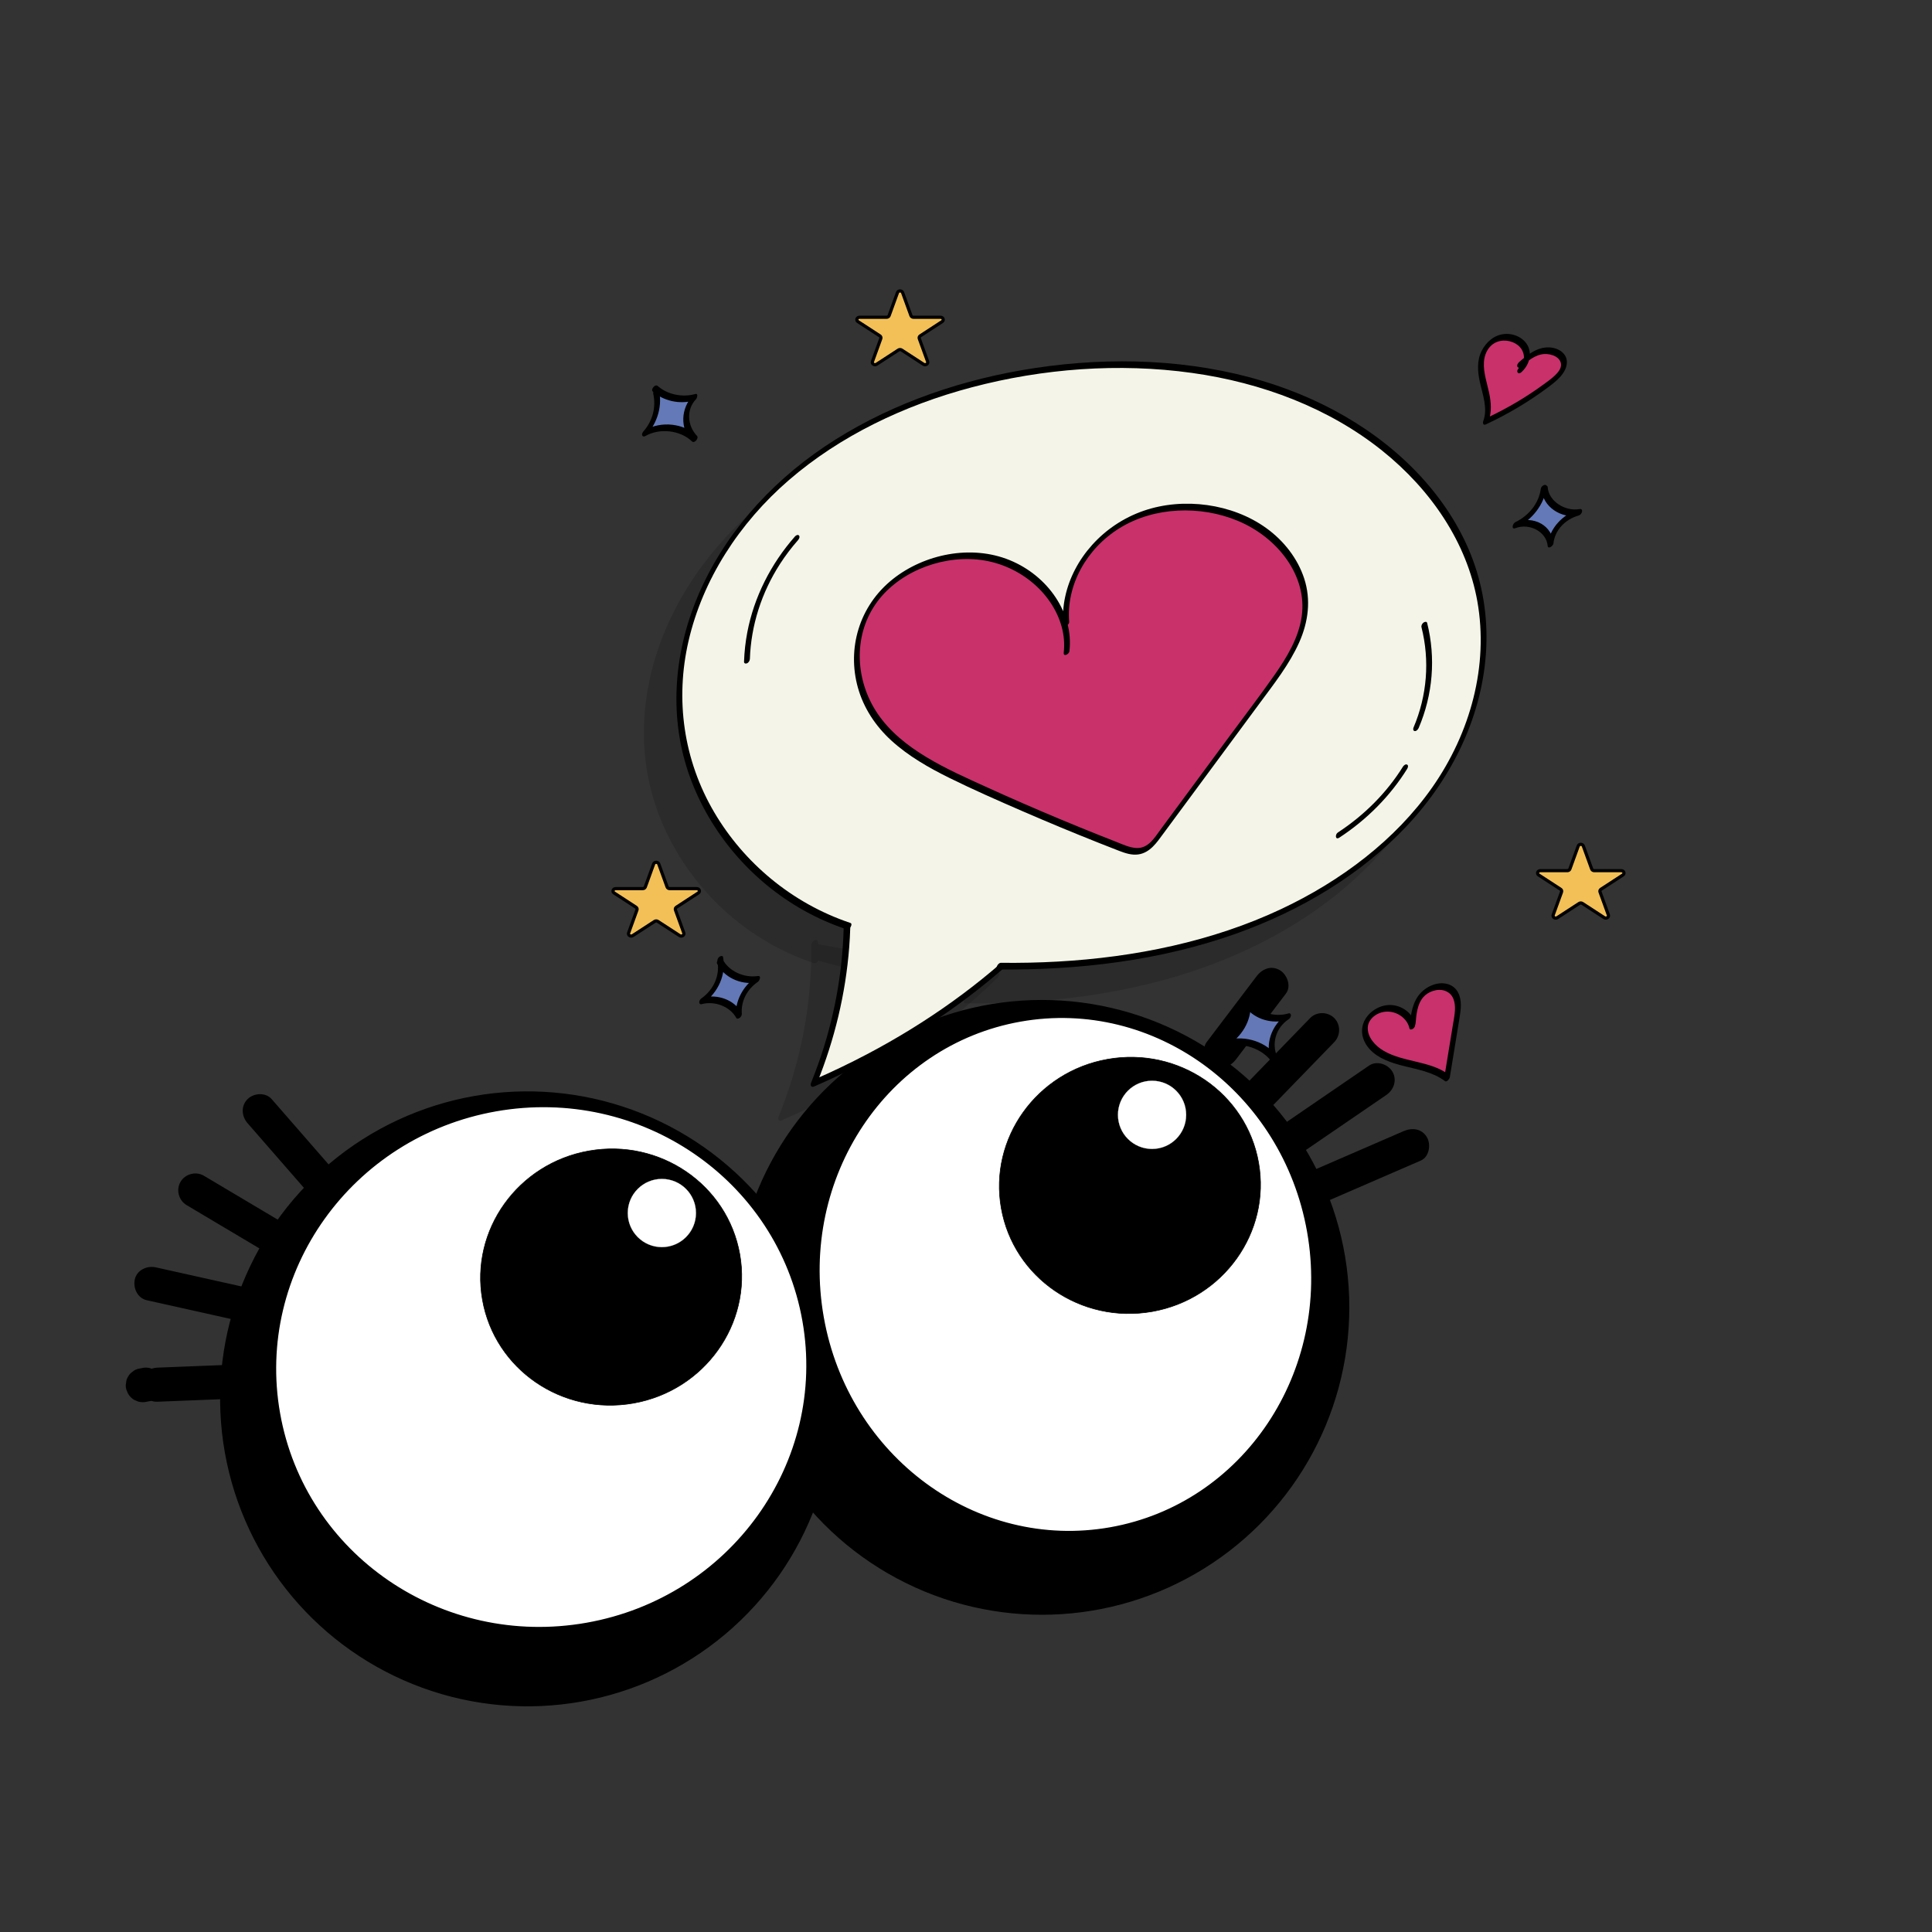 <?xml version="1.0" encoding="utf-8"?>
<!-- Generator: Adobe Adobe Illustrator 24.2.0, SVG Export Plug-In . SVG Version: 6.00 Build 0)  -->
<svg version="1.1" xmlns="http://www.w3.org/2000/svg" xmlns:xlink="http://www.w3.org/1999/xlink" x="0px" y="0px"
	 viewBox="0 0 1700.79 1700.79" style="enable-background:new 0 0 1700.79 1700.79;" xml:space="preserve">
<rect x="0" y="0" width="1700.79" height="1700.79" fill="#333333" stroke="none"/>
<style type="text/css">
	.st0{display:none;}
	.st1{stroke:#000000;stroke-width:1.242;stroke-miterlimit:10;}
	.st2{stroke:#000000;stroke-width:1.242;stroke-miterlimit:10;}
	.st3{fill:#FFFFFF;stroke:#FFFFFF;stroke-width:1.06;stroke-miterlimit:10;}
	.st4{fill:#FFFFFF;stroke:#FFFFFF;stroke-width:1.014;stroke-miterlimit:10;}
	.st5{stroke:#000000;stroke-width:0.524;stroke-miterlimit:10;}
	.st6{fill:#FFFFFF;stroke:#FFFFFF;stroke-width:0.138;stroke-miterlimit:10;}
	.st7{opacity:0.149;}
	.st8{fill:#C9316B;}
	.st9{fill:#F4F5E8;}
	.st10{fill:#6379B8;}
	.st11{fill:#F3C057;stroke:#000000;stroke-width:2.808;stroke-miterlimit:10;}
	.st12{fill:#C8316B;}
	.st13{fill:#6478B7;}
	.st14{fill:#6378B7;}
</style>
<g id="Ebene_4" class="st0">
</g>
<g id="Ebene_6">
	<g>
		<circle class="st1" cx="917.22" cy="1150.9" r="270"/>
		
			<ellipse transform="matrix(0.985 -0.174 0.174 0.985 -207.329 99.716)" class="st2" cx="464.41" cy="1231" rx="269.84" ry="270"/>
		
			<ellipse transform="matrix(0.985 -0.174 0.174 0.985 -202.27 101.405)" class="st3" cx="476.56" cy="1203.02" rx="232.87" ry="227.99"/>
		
			<ellipse transform="matrix(0.985 -0.174 0.174 0.985 -181.004 180.512)" class="st4" cx="937.86" cy="1121.42" rx="215.46" ry="225.46"/>
		
			<ellipse transform="matrix(0.985 -0.174 0.174 0.985 -166.483 189.2)" class="st5" cx="994.61" cy="1043.04" rx="115" ry="112.73"/>
		
			<ellipse transform="matrix(0.985 -0.174 0.174 0.985 -187.531 110.904)" class="st5" cx="538.05" cy="1123.8" rx="115" ry="112.73"/>
		<circle class="st6" cx="1014.18" cy="981.42" r="30"/>
		<circle class="st6" cx="582.66" cy="1067.85" r="30"/>
		<g>
			<g>
				<path d="M1088.2,932.46c14.62-19.28,29.25-38.57,43.87-57.85c4.9-6.46,1.02-16.78-5.38-20.52c-7.7-4.5-15.61-1.09-20.52,5.38
					c-14.62,19.28-29.25,38.57-43.87,57.85c-4.9,6.46-1.02,16.78,5.38,20.52C1075.38,942.34,1083.29,938.94,1088.2,932.46
					L1088.2,932.46z"/>
			</g>
		</g>
		<g>
			<g>
				<path d="M1121.96,971.69c17.54-18.09,35.07-36.18,52.61-54.27c5.64-5.82,5.79-15.42,0-21.21c-5.68-5.68-15.56-5.84-21.21,0
					c-17.54,18.09-35.07,36.18-52.61,54.27c-5.64,5.82-5.79,15.42,0,21.21C1106.42,977.37,1116.3,977.53,1121.96,971.69
					L1121.96,971.69z"/>
			</g>
		</g>
		<g>
			<g>
				<path d="M1148.97,1012.82c23.81-16.29,47.62-32.58,71.43-48.88c6.68-4.57,9.68-13.18,5.38-20.52
					c-3.87-6.62-13.81-9.98-20.52-5.38c-23.81,16.29-47.62,32.59-71.43,48.88c-6.68,4.57-9.68,13.18-5.38,20.52
					C1132.32,1014.06,1142.25,1017.42,1148.97,1012.82L1148.97,1012.82z"/>
			</g>
		</g>
		<g>
			<g>
				<path d="M1169.77,1056.79c27-11.71,54.01-23.42,81.01-35.12c7.43-3.22,9.12-14.13,5.38-20.52c-4.49-7.68-13.06-8.62-20.52-5.38
					c-27,11.71-54.01,23.42-81.01,35.12c-7.43,3.22-9.12,14.13-5.38,20.52C1153.74,1059.09,1162.31,1060.03,1169.77,1056.79
					L1169.77,1056.79z"/>
			</g>
		</g>
		<g>
			<g>
				<path d="M291.47,1027.6c-17.44-20.01-34.87-40.01-52.31-60.02c-5.33-6.11-15.76-5.45-21.21,0c-6.06,6.06-5.34,15.09,0,21.21
					c17.44,20.01,34.87,40.01,52.31,60.02c5.33,6.11,15.76,5.45,21.21,0C297.53,1042.75,296.81,1033.73,291.47,1027.6L291.47,1027.6
					z"/>
			</g>
		</g>
		<g>
			<g>
				<path d="M246.23,1074.72c-22.26-13.24-44.53-26.47-66.79-39.71c-6.96-4.14-16.46-1.57-20.52,5.38
					c-4.13,7.06-1.6,16.37,5.38,20.52c22.26,13.24,44.53,26.47,66.79,39.71c6.96,4.14,16.46,1.57,20.52-5.38
					C255.74,1088.18,253.22,1078.87,246.23,1074.72L246.23,1074.72z"/>
			</g>
		</g>
		<g>
			<g>
				<path d="M213.54,1132.71c-25.46-5.68-50.93-11.35-76.39-17.03c-7.64-1.7-16.59,2.31-18.45,10.48
					c-1.73,7.6,2.29,16.63,10.48,18.45c25.46,5.68,50.93,11.35,76.39,17.03c7.64,1.7,16.59-2.31,18.45-10.48
					C225.74,1143.56,221.73,1134.53,213.54,1132.71L213.54,1132.71z"/>
			</g>
		</g>
		<g>
			<g>
				<path d="M197.62,1201.64c-19.77,0.78-39.54,1.56-59.3,2.35c-7.83,0.31-15.37,6.68-15,15c0.35,7.86,6.6,15.33,15,15
					c19.77-0.78,39.54-1.56,59.3-2.35c7.83-0.31,15.37-6.68,15-15C212.26,1208.78,206.01,1201.31,197.62,1201.64L197.62,1201.64z"/>
			</g>
		</g>
		<g>
			<g>
				<path d="M124.36,1204.48c-0.88,0.16-1.75,0.31-2.63,0.47c-1.95,0.46-3.65,1.36-5.1,2.68c-1.63,1.06-2.92,2.46-3.86,4.21
					c-1.1,1.72-1.69,3.58-1.78,5.58c-0.45,1.99-0.36,3.99,0.27,5.98c0.5,1.19,1.01,2.39,1.51,3.58c1.33,2.25,3.13,4.05,5.38,5.38
					c1.19,0.5,2.39,1.01,3.58,1.51c2.66,0.71,5.32,0.71,7.98,0c0.88-0.16,1.75-0.31,2.63-0.47c1.95-0.46,3.65-1.36,5.1-2.68
					c1.63-1.06,2.92-2.46,3.86-4.21c1.1-1.72,1.69-3.58,1.78-5.58c0.45-1.99,0.36-3.99-0.27-5.98c-0.5-1.19-1.01-2.39-1.51-3.58
					c-1.33-2.25-3.13-4.05-5.38-5.38c-1.19-0.5-2.39-1.01-3.58-1.51C129.68,1203.76,127.02,1203.76,124.36,1204.48L124.36,1204.48z"
					/>
			</g>
		</g>
	</g>
</g>
<g id="Ebene_3">
	<g>
		<g id="Ebene_3_Kopie">
			<g class="st7">
				<path d="M717.12,830.73c0.71,51.61-9.17,103.29-29.17,152.6c72.82-31.68,137.39-74.29,188.9-124.67"/>
				<g>
					<path d="M714.18,832.2c0.51,40-5.36,79.94-17.23,118.5c-3.37,10.94-7.27,21.75-11.59,32.42c-0.75,1.85-0.05,4.4,2.64,3.22
						c28.32-12.34,55.69-26.42,81.76-42.23c25.51-15.48,49.83-32.54,72.51-51.2c12.54-10.31,24.57-21.11,36.07-32.34
						c1.06-1.04,2.13-3.37,1.03-4.65c-1.19-1.39-3.12-0.03-4.04,0.86c-20.2,19.73-42.17,37.99-65.49,54.74
						c-23.81,17.11-49.04,32.6-75.36,46.46c-15.19,8-30.75,15.44-46.6,22.35c0.88,1.07,1.76,2.15,2.64,3.22
						c15.59-38.55,25.27-78.9,28.44-119.8c0.89-11.47,1.24-22.98,1.1-34.48c-0.02-1.6-1.48-2.22-3-1.55
						C715.37,828.48,714.16,830.54,714.18,832.2L714.18,832.2z"/>
				</g>
			</g>
			<g class="st7">
				<path d="M851.24,880.36c73.23,0.83,147.3-8.53,214.91-33.68s128.54-66.79,167.54-122.19c39-55.39,54.58-124.92,35.72-188.15
					c-20.03-67.15-77.54-122.82-147.36-153.43c-69.82-30.62-150.72-37.64-227.72-27.92c-86.67,10.93-171.25,43.5-233.16,98.78
					s-99.09,134.29-90.72,212.14s65.72,151.91,147.74,179.2"/>
				<g>
					<path d="M850.01,883.28c71.16,0.75,143.21-7.89,209.58-31.56c57.23-20.41,109.9-52.08,149.79-94.31
						c41.52-43.95,67.64-99.37,70.37-157.08c1.33-28.12-3.13-56.46-13.83-82.96c-9.82-24.33-24.57-46.99-42.83-67.03
						c-38.93-42.72-92.52-72.65-151.36-88.32c-64.96-17.3-134.88-17.82-201.13-6.27c-62.14,10.83-122.24,32.97-172.99,67.03
						c-50.39,33.82-90.14,79.76-112.24,132.63c-21.18,50.66-25.38,107.06-6.5,158.81c17.41,47.71,52.78,90.76,100.69,117.41
						c11.65,6.48,23.99,11.91,36.85,16.22c2.82,0.95,6.18-4.66,3.58-5.54c-51.99-17.43-93.92-53.46-119.66-97.05
						c-27.41-46.4-34.65-99.81-22.85-151.04c12.4-53.83,44.35-103.75,88.48-141.84c44.93-38.78,101.31-65.85,161-81.62
						c62.39-16.49,129.3-21.6,193.7-12.65c61.68,8.58,120.72,31,167.44,68.41c43.23,34.61,74.65,81.15,83.82,132.7
						c10.04,56.5-5.99,115.65-39.76,163.84c-32.17,45.89-79.83,82.1-133.2,107.17c-60.47,28.4-128.45,42.28-196.33,46.09
						c-16.7,0.94-33.43,1.27-50.15,1.09C849.68,877.41,846.93,883.25,850.01,883.28L850.01,883.28z"/>
				</g>
			</g>
			<g class="st7">
				<path class="st8" d="M910.31,603.7c4.52-36.61-25.86-73.45-65.85-82.39s-84.91,9.47-105.49,41.38s-16.65,74.47,7.56,104.27
					c19.87,24.46,50.6,39.74,80.66,53.6c42.81,19.74,86.37,38.18,130.56,55.31c5.44,2.11,11.33,4.24,17.13,3.15
					c7.38-1.39,12.27-7.48,16.43-13.11c31.45-42.56,62.89-85.12,94.33-127.68c16.61-22.48,33.8-46.5,34.82-73.43
					c0.86-22.73-10.51-45.18-28.55-61.23c-30.67-27.3-80.84-35.25-120.15-19.04c-39.31,16.21-65.09,55.49-61.75,94.06"/>
				<g>
					<path d="M912.81,603.13c3.93-33.22-18.74-66.31-52.46-80.14c-34.23-14.04-75.41-5.25-102.93,16.59
						c-29.93,23.76-40.41,61.42-30.79,95.67c4.96,17.65,15.24,33.55,29.45,46.53c14.83,13.55,32.82,23.88,51.29,32.99
						c20.81,10.27,42.21,19.65,63.58,28.94c22.49,9.77,45.18,19.2,68.04,28.26c5.92,2.35,11.83,4.7,17.78,6.97
						c5.25,2,10.82,3.87,16.62,3.08c10.46-1.42,16.57-10.84,21.86-18c14.15-19.15,28.3-38.3,42.45-57.45
						c14.15-19.15,28.3-38.3,42.45-57.45c12.76-17.27,26.33-34.47,34.96-53.8c8.02-17.98,10.51-37.4,4.4-56.15
						c-5.71-17.51-17.75-33.21-33.64-44.61c-29.56-21.21-72.28-27.28-107.69-15.08c-35.76,12.33-62.04,42.45-69.14,75.86
						c-1.72,8.07-2.28,16.34-1.6,24.54c0.31,3.78,5.36-0.1,5.16-2.56c-2.65-32.1,15.03-64.54,44.71-82.76
						c30.24-18.56,70.7-19.95,103.64-6.27c35.25,14.65,61.35,48.45,56.38,84c-2.64,18.91-12.93,36.01-24.09,51.93
						c-12.67,18.07-26.18,35.69-39.33,53.49c-13.54,18.32-27.08,36.65-40.61,54.97c-6.81,9.22-13.62,18.44-20.44,27.66
						c-4.98,6.74-10.53,16.57-21.1,16.02c-6.09-0.32-11.82-3.09-17.31-5.24c-5.38-2.1-10.74-4.22-16.1-6.36
						c-11-4.39-21.95-8.86-32.87-13.41c-21.82-9.1-43.48-18.53-64.95-28.29c-35.66-16.19-75.16-33.34-96.63-65.06
						c-19.37-28.63-21.69-67.26-1.85-96.2c18.32-26.73,54.97-42.74,89.81-39.38c35.45,3.42,65.71,28.43,74.12,59.17
						c2.02,7.39,2.71,15.09,1.82,22.66C907.31,608.43,912.49,605.9,912.81,603.13L912.81,603.13z"/>
				</g>
			</g>
			<g class="st7">
				<g>
					<path d="M1222.76,582.04c7.37,29.28,4.94,60.22-7.01,88.26c-0.44,1.04-0.59,2.88,1.04,3.11c1.6,0.23,3.03-1.65,3.5-2.74
						c12.52-29.39,15.16-61.77,7.44-92.45c-0.37-1.49-2.24-1-3.19-0.32C1223.26,578.84,1222.39,580.58,1222.76,582.04
						L1222.76,582.04z"/>
				</g>
			</g>
			<g class="st7">
				<g>
					<path d="M1206.42,704.74c-14.19,22.79-33.8,42.57-57.33,57.99c-2.51,1.64-2.37,6.93,1.4,4.45
						c24.47-16.04,44.9-36.83,59.65-60.52c0.6-0.97,1.35-3-0.07-3.73C1208.68,702.22,1207.01,703.81,1206.42,704.74L1206.42,704.74z
						"/>
				</g>
			</g>
			<g class="st7">
				<g>
					<path d="M631.53,609.84c0.97-29.31,10.2-58.28,26.59-83.68c4.69-7.26,9.95-14.2,15.75-20.79c0.86-0.98,1.91-2.9,0.9-4.07
						c-1-1.17-2.8-0.09-3.53,0.75c-21.48,24.41-36.03,53.56-41.95,84.17c-1.67,8.65-2.63,17.41-2.92,26.18
						c-0.05,1.42,1.34,1.93,2.63,1.36C630.53,613.08,631.48,611.31,631.53,609.84L631.53,609.84z"/>
				</g>
			</g>
		</g>
		<g id="Ebene_3_1_">
			<g>
				<path class="st9" d="M745.74,800.9c0.71,51.61-9.17,103.29-29.17,152.6c72.82-31.68,137.39-74.29,188.9-124.67"/>
				<g>
					<path d="M742.8,802.36c0.51,40-5.36,79.94-17.23,118.5c-3.37,10.94-7.27,21.75-11.59,32.42c-0.75,1.85-0.05,4.4,2.64,3.22
						c28.32-12.34,55.69-26.42,81.76-42.23c25.51-15.48,49.83-32.54,72.51-51.2c12.54-10.31,24.57-21.11,36.07-32.34
						c1.06-1.04,2.13-3.37,1.03-4.65c-1.19-1.39-3.12-0.03-4.04,0.86c-20.2,19.73-42.17,37.99-65.49,54.74
						c-23.81,17.11-49.04,32.6-75.36,46.46c-15.19,8-30.75,15.44-46.6,22.35c0.88,1.07,1.77,2.15,2.64,3.22
						c15.59-38.55,25.27-78.9,28.44-119.8c0.89-11.47,1.24-22.98,1.1-34.48c-0.02-1.6-1.48-2.22-3-1.55
						C743.99,798.64,742.78,800.71,742.8,802.36L742.8,802.36z"/>
				</g>
			</g>
			<g>
				<path class="st9" d="M879.86,850.52c73.23,0.83,147.3-8.53,214.91-33.68s128.54-66.79,167.54-122.19
					c39-55.39,54.58-124.92,35.72-188.15c-20.03-67.15-77.54-122.82-147.36-153.43c-69.82-30.62-150.72-37.64-227.72-27.92
					c-86.67,10.93-171.25,43.5-233.16,98.78s-99.09,134.29-90.72,212.14s65.72,151.91,147.74,179.2"/>
				<g>
					<path d="M878.63,853.45c71.16,0.75,143.21-7.89,209.59-31.56c57.23-20.41,109.9-52.08,149.79-94.31
						c41.52-43.95,67.64-99.37,70.37-157.08c1.33-28.12-3.13-56.46-13.83-82.96c-9.82-24.33-24.57-46.99-42.83-67.03
						c-38.93-42.72-92.52-72.65-151.36-88.32c-64.96-17.3-134.88-17.82-201.13-6.27c-62.14,10.83-122.24,32.97-172.99,67.03
						c-50.39,33.82-90.14,79.76-112.24,132.63c-21.18,50.66-25.38,107.06-6.5,158.81c17.41,47.71,52.78,90.76,100.69,117.41
						c11.65,6.48,23.99,11.91,36.85,16.22c2.82,0.95,6.18-4.66,3.58-5.54c-51.99-17.43-93.92-53.46-119.66-97.05
						c-27.41-46.4-34.65-99.81-22.85-151.04c12.4-53.83,44.35-103.75,88.48-141.84c44.93-38.78,101.31-65.85,161-81.62
						c62.39-16.49,129.3-21.6,193.7-12.65c61.68,8.58,120.72,31,167.44,68.41c43.23,34.61,74.65,81.15,83.82,132.7
						c10.04,56.5-5.99,115.65-39.76,163.84c-32.17,45.89-79.83,82.1-133.2,107.17c-60.47,28.4-128.45,42.28-196.33,46.09
						c-16.7,0.94-33.43,1.27-50.15,1.09C878.3,847.57,875.55,853.42,878.63,853.45L878.63,853.45z"/>
				</g>
			</g>
			<g>
				<path class="st8" d="M938.93,573.86c4.52-36.61-25.86-73.45-65.85-82.39s-84.91,9.47-105.49,41.38s-16.65,74.47,7.56,104.27
					c19.87,24.46,50.6,39.74,80.66,53.6c42.81,19.74,86.37,38.18,130.56,55.31c5.44,2.11,11.33,4.24,17.13,3.15
					c7.38-1.39,12.27-7.48,16.43-13.11c31.45-42.56,62.89-85.12,94.33-127.68c16.61-22.48,33.8-46.5,34.82-73.43
					c0.86-22.73-10.51-45.18-28.55-61.23c-30.67-27.3-80.84-35.25-120.15-19.04c-39.31,16.21-65.09,55.49-61.75,94.06"/>
				<g>
					<path d="M941.43,573.29c3.93-33.22-18.74-66.31-52.46-80.14c-34.23-14.04-75.41-5.25-102.93,16.59
						c-29.93,23.76-40.41,61.42-30.79,95.67c4.96,17.65,15.24,33.55,29.45,46.53c14.83,13.55,32.82,23.88,51.29,32.99
						c20.81,10.27,42.21,19.65,63.58,28.94c22.49,9.77,45.18,19.2,68.04,28.26c5.92,2.35,11.83,4.7,17.78,6.97
						c5.25,2,10.82,3.87,16.62,3.08c10.46-1.42,16.57-10.84,21.86-18c14.15-19.15,28.3-38.3,42.45-57.45
						c14.15-19.15,28.3-38.3,42.45-57.45c12.76-17.27,26.33-34.47,34.96-53.8c8.02-17.98,10.51-37.4,4.4-56.15
						c-5.71-17.51-17.75-33.21-33.64-44.61c-29.56-21.21-72.28-27.28-107.69-15.08c-35.76,12.33-62.04,42.45-69.14,75.86
						c-1.72,8.07-2.28,16.34-1.6,24.54c0.31,3.78,5.36-0.1,5.16-2.56c-2.65-32.1,15.03-64.54,44.71-82.76
						c30.24-18.56,70.7-19.95,103.64-6.27c35.25,14.65,61.35,48.45,56.38,84c-2.64,18.91-12.93,36.01-24.09,51.93
						c-12.67,18.07-26.18,35.69-39.33,53.49c-13.54,18.32-27.08,36.65-40.61,54.97c-6.81,9.22-13.62,18.44-20.44,27.66
						c-4.98,6.74-10.53,16.57-21.1,16.02c-6.09-0.32-11.82-3.09-17.31-5.24c-5.38-2.1-10.74-4.22-16.1-6.36
						c-11-4.39-21.95-8.86-32.87-13.41c-21.82-9.1-43.48-18.53-64.95-28.29c-35.66-16.19-75.16-33.34-96.63-65.06
						c-19.37-28.63-21.69-67.26-1.85-96.2c18.32-26.73,54.97-42.74,89.81-39.38c35.45,3.42,65.71,28.43,74.12,59.17
						c2.02,7.39,2.71,15.09,1.82,22.66C935.93,578.59,941.11,576.06,941.43,573.29L941.43,573.29z"/>
				</g>
			</g>
			<g>
				<g>
					<path d="M1251.38,552.2c7.37,29.28,4.94,60.22-7.01,88.26c-0.44,1.04-0.59,2.88,1.04,3.11c1.6,0.23,3.03-1.65,3.5-2.74
						c12.52-29.39,15.16-61.77,7.44-92.45c-0.37-1.49-2.24-1-3.19-0.32C1251.88,549,1251.01,550.74,1251.38,552.2L1251.38,552.2z"/>
				</g>
			</g>
			<g>
				<g>
					<path d="M1235.05,674.91c-14.19,22.79-33.8,42.57-57.33,57.99c-2.51,1.64-2.37,6.93,1.4,4.45
						c24.47-16.04,44.9-36.83,59.65-60.52c0.6-0.97,1.35-3-0.07-3.73C1237.3,672.38,1235.63,673.97,1235.05,674.91L1235.05,674.91z"
						/>
				</g>
			</g>
			<g>
				<g>
					<path d="M660.15,580c0.97-29.31,10.2-58.28,26.59-83.68c4.69-7.26,9.95-14.2,15.75-20.79c0.86-0.98,1.91-2.9,0.9-4.07
						c-1-1.17-2.8-0.09-3.53,0.75c-21.48,24.41-36.03,53.56-41.95,84.17c-1.67,8.65-2.63,17.41-2.92,26.18
						c-0.05,1.42,1.34,1.93,2.63,1.36C659.15,583.24,660.1,581.47,660.15,580L660.15,580z"/>
				</g>
			</g>
			<g>
				<path class="st8" d="M1338.32,325.67c6.12-5.08,7.64-14.05,3.48-20.52s-13.59-9.81-21.59-7.65
					c-9.55,2.59-15.29,11.74-16.3,20.61c-1.01,8.88,1.69,17.71,3.79,26.43c2.1,8.72,3.6,18,0.3,26.42
					c20.55-9.55,39.86-21.23,57.41-34.74c6.59-5.07,13.54-12.31,10.76-19.68c-2.46-6.49-11.8-9.09-19.2-7.28
					c-7.39,1.8-13.23,6.75-18.73,11.51"/>
				<g>
					<path d="M1339.02,327.9c6.69-5.78,9.86-15.12,6.16-23.03c-3.34-7.15-11.94-11.52-20.53-10.86
						c-9.43,0.72-16.43,7.34-20.19,14.66c-4.46,8.67-3.72,18.3-1.75,27.44c2.42,11.21,7.26,23.33,3.01,34.68
						c-0.59,1.56-0.08,3.94,2.32,2.83c19.38-9.04,37.68-19.91,54.46-32.43c7.47-5.56,16.53-12.61,16.85-22.03
						c0.26-7.72-6.96-12.82-15.08-13.32c-10.81-0.66-19.53,6.49-26.74,12.73c-1.12,0.97-2.33,2.66-1.78,4.13
						c0.51,1.36,2.19,1.18,3.19,0.32c5.61-4.86,12.14-10.78,20.41-11.34c6.45-0.43,14.75,2.74,14.86,9.4
						c0.06,3.74-2.84,6.99-5.54,9.59c-3.08,2.95-6.72,5.48-10.21,8.03c-7.33,5.34-14.94,10.37-22.82,15.05
						c-8.93,5.31-18.18,10.17-27.69,14.6c0.77,0.94,1.55,1.88,2.32,2.83c3.12-8.35,2.44-16.99,0.61-25.51
						c-1.91-8.87-5.05-17.67-4.55-26.8c0.34-6.27,3.11-13.16,9.21-16.75c6.43-3.78,15.06-2.69,20.72,1.77
						c6.09,4.8,7.48,14.28,1.36,19.56c-1.12,0.97-2.33,2.66-1.78,4.13C1336.35,328.93,1338.03,328.76,1339.02,327.9L1339.02,327.9z"
						/>
				</g>
			</g>
			<g>
				<path class="st10" d="M1358.94,429.58c-1.7,13.64-11.33,26.3-24.91,32.73c6.47-2.57,14.33-2.12,20.39,1.16
					c6.06,3.28,10.15,9.3,10.6,15.61c1.14-12.7,11.58-24.33,25.21-28.08c-14.13,2.88-29.69-7.74-30.29-20.69"/>
				<g>
					<path d="M1356.43,430.15c-1.67,12.52-10.03,23.53-22.46,29.52c-2.31,1.11-3.92,6.79,0.1,5.27
						c12.57-4.74,27.26,3.32,28.36,15.41c0.33,3.61,4.88,0.23,5.09-1.85c1.15-11.38,9.88-21.15,22.1-24.64
						c1.62-0.46,2.83-1.97,3.11-3.44c0.22-1.19-0.25-2.62-1.9-2.31c-13.08,2.48-27.55-7.05-28.32-19.09
						c-0.09-1.39-1.25-1.97-2.63-1.36c-1.43,0.63-2.62,2.49-2.53,3.92c0.9,14.12,16.66,25.23,32.27,22.28
						c0.41-1.92,0.81-3.83,1.21-5.75c-15.25,4.35-26.88,17.25-28.32,31.53c1.7-0.62,3.39-1.23,5.09-1.85
						c-0.62-6.73-4.39-13.03-10.79-16.76c-6.84-3.99-15.45-4.14-22.83-1.36c0.03,1.76,0.07,3.52,0.1,5.27
						c14.85-7.16,25.38-20.95,27.38-35.93C1362,424.86,1356.8,427.4,1356.43,430.15L1356.43,430.15z"/>
				</g>
			</g>
			<path class="st11" d="M1393.85,744.74l7.36,20.27c0.31,0.87,1.23,1.46,2.25,1.46h23.81c2.29,0,3.24,2.62,1.39,3.82l-19.27,12.54
				c-0.83,0.54-1.17,1.49-0.86,2.36l7.36,20.28c0.71,1.95-1.79,3.56-3.64,2.36l-19.26-12.52c-0.83-0.54-1.95-0.54-2.78,0
				l-19.26,12.52c-1.85,1.21-4.35-0.41-3.64-2.36l7.36-20.28c0.31-0.87-0.03-1.82-0.86-2.36l-19.27-12.54
				c-1.85-1.2-0.9-3.82,1.39-3.82h23.81c1.03,0,1.93-0.59,2.25-1.46l7.36-20.27C1390.06,742.79,1393.15,742.79,1393.85,744.74z"/>
			<path class="st11" d="M794.58,257.57l7.36,20.27c0.31,0.87,1.23,1.46,2.25,1.46H828c2.29,0,3.24,2.62,1.39,3.82l-19.27,12.54
				c-0.83,0.54-1.17,1.49-0.86,2.36l7.36,20.28c0.71,1.95-1.79,3.56-3.64,2.36l-19.26-12.52c-0.83-0.54-1.95-0.54-2.78,0
				l-19.26,12.52c-1.85,1.21-4.35-0.41-3.64-2.36l7.36-20.28c0.31-0.87-0.03-1.82-0.86-2.36l-19.27-12.54
				c-1.85-1.2-0.9-3.82,1.39-3.82h23.81c1.03,0,1.93-0.59,2.25-1.46l7.36-20.27C790.79,255.63,793.88,255.63,794.58,257.57z"/>
			<path class="st11" d="M579.92,760.55l7.36,20.27c0.31,0.87,1.23,1.46,2.25,1.46h23.81c2.29,0,3.24,2.62,1.39,3.82l-19.27,12.54
				c-0.83,0.54-1.17,1.49-0.86,2.36l7.36,20.28c0.71,1.95-1.79,3.56-3.64,2.36l-19.26-12.52c-0.83-0.54-1.95-0.54-2.78,0
				l-19.26,12.52c-1.85,1.21-4.35-0.41-3.64-2.36l7.36-20.28c0.31-0.87-0.03-1.82-0.86-2.36l-19.27-12.54
				c-1.85-1.2-0.9-3.82,1.39-3.82h23.81c1.03,0,1.93-0.59,2.25-1.46l7.36-20.27C576.13,758.6,579.21,758.6,579.92,760.55z"/>
			<g>
				<path class="st12" d="M1243.26,903.42c-1.59-8.81-11.07-15.91-21.05-15.78c-9.98,0.13-19.22,7.48-20.53,16.32
					c-1.38,9.33,5.39,18.38,14.14,23.61c8.75,5.23,19.24,7.47,29.41,9.9c10.17,2.43,20.6,5.29,28.56,11.45
					c2.93-17.9,5.86-35.8,8.79-53.7c1.39-8.51,2.08-18.73-5.46-24.07c-7.79-5.52-20.13-1.71-25.92,5.51
					c-5.79,7.22-6.79,16.55-7.6,25.4"/>
				<g>
					<path d="M1245.74,901.52c-1.73-8.56-9.98-15.57-19.66-16.66c-10.05-1.13-19.8,4.75-24.29,12.54
						c-5.08,8.8-2.81,18.94,4.11,26.39c7.51,8.09,18.64,11.81,29.64,14.58c12.69,3.19,26.13,5.5,36.46,13.33
						c1.77,1.34,4.12-2.24,4.3-3.34c1.83-11.18,3.66-22.37,5.5-33.56c0.94-5.73,1.87-11.47,2.81-17.2
						c0.71-4.31,1.45-8.63,1.43-12.99c-0.03-7.49-2.88-15.87-11.73-18.33c-8.44-2.36-17.73,1.72-23.24,7.39
						c-7.88,8.1-9.11,19.45-10.05,29.68c-0.13,1.44,1.39,1.9,2.63,1.36c1.6-0.71,2.39-2.43,2.53-3.92
						c0.71-7.65,1.32-16.56,6.72-22.92c4.18-4.92,12.56-8.05,19.25-5.61c7.64,2.78,9,10.52,8.68,17.04
						c-0.21,4.15-1.05,8.27-1.72,12.37c-0.78,4.75-1.56,9.51-2.33,14.26c-1.83,11.18-3.66,22.37-5.5,33.56
						c1.43-1.11,2.87-2.23,4.3-3.34c-16.34-12.39-39.66-10.81-57.28-20.95c-7.65-4.4-14.53-12.06-14.22-20.58
						c0.28-7.5,7.73-13.4,15.88-14.02c9.88-0.75,19.09,6.17,20.81,14.71c0.31,1.51,2.29,0.97,3.19,0.32
						C1245.29,904.69,1246.05,903.01,1245.74,901.52L1245.74,901.52z"/>
				</g>
			</g>
			<g>
				<path class="st13" d="M1098.35,885.12c0.83,13.03-6.69,26.24-18.97,33.32c15.7-4.5,34.43,1.88,42.8,14.57
					c-6.36-13.04-1.24-29.75,11.67-38.07c-12.45,3.96-27.62-0.57-34.9-10.43"/>
				<g>
					<path d="M1095.77,886.4c0.61,11.59-5.52,22.98-16.43,29.4c-1.34,0.79-2.38,2.1-2.49,3.56c-0.08,1.01,0.47,2.36,1.94,1.95
						c15.36-4.25,32.9,1.83,41.19,14.11c1.59,2.35,5.56-2.51,4.7-4.32c-5.63-11.89-1.86-26.2,9.89-33.94
						c1.07-0.71,1.95-2.3,1.88-3.5c-0.06-0.92-0.76-1.97-1.97-1.59c-12.1,3.7-26.11-0.51-33.29-9.97c-1.76-2.31-6.01,2.76-4.44,4.83
						c7.84,10.33,23.3,14.93,36.51,10.89c-0.03-1.7-0.06-3.4-0.1-5.1c-14.11,9.31-20.34,27.65-13.45,42.21
						c1.57-1.44,3.13-2.88,4.7-4.32c-8.91-13.2-27.97-19.57-44.42-15.03c-0.19,1.84-0.37,3.67-0.56,5.51
						c13.73-8.09,22.27-22.48,21.49-37.23c-0.07-1.39-1.26-1.97-2.63-1.36C1096.87,883.12,1095.7,884.97,1095.77,886.4
						L1095.77,886.4z"/>
				</g>
			</g>
			<g>
				<path class="st14" d="M634.06,844.46c2.66,13.58-3.72,28.26-15.93,36.69c12.25-3.49,26.91,2.26,32.33,12.68
					c-1.06-12.08,5.21-24.48,16.06-31.74c-13.19,2.16-27.55-4.73-32.83-15.75"/>
				<g>
					<path d="M631.58,846.37c2.27,12.25-3.25,24.9-14.15,32.56c-1.06,0.75-1.95,2.27-1.87,3.5c0.06,0.94,0.75,1.93,1.97,1.59
						c11.94-3.24,25.33,2.23,30.72,12.22c0.57,1.05,2.28,0.28,2.92-0.19c1.06-0.78,1.97-2.25,1.87-3.5
						c-0.85-10.99,4.37-21.53,14.19-28.23c1.41-0.96,3.32-5.62-0.1-5.1c-12.4,1.89-25.84-4.47-30.95-14.78
						c-1.5-3.03-6.05,1.62-4.97,3.81c5.88,11.86,20.35,18.9,34.7,16.72c-0.03-1.7-0.06-3.4-0.1-5.1
						c-11.96,8.16-18.98,21.81-17.94,35.24c1.6-1.23,3.2-2.46,4.8-3.7c-5.92-10.96-20.97-16.65-33.94-13.14
						c0.03,1.7,0.06,3.4,0.1,5.1c13.59-9.55,20.53-25.61,17.71-40.82c-0.28-1.52-2.3-0.96-3.19-0.32
						C632.02,843.21,631.3,844.87,631.58,846.37L631.58,846.37z"/>
				</g>
			</g>
			<g>
				<path class="st10" d="M577.56,344.84c2.97,12.65-0.71,26.42-9.75,36.51c13.27-7.92,32.88-5.75,43.59,4.82
					c-9.78-9.96-9.78-26.44,0-36.4c-11.89,3.42-25.81,0.38-34.6-7.55"/>
				<g>
					<path d="M575.08,346.75c2.59,11.48-0.45,23.72-8.59,32.94c-0.79,0.89-1.61,2.38-1.16,3.57c0.37,0.98,1.55,1.3,2.53,0.73
						c12.74-7.42,30.97-5.38,41.32,4.6c2.22,2.14,6.22-2.97,4.44-4.83c-8.56-8.94-9.67-23.17-0.9-32.33
						c0.93-0.98,2.3-5.37-0.71-4.54c-11.43,3.16-24.44,0.45-32.99-7.1c-2.34-2.06-6.37,3.13-4.44,4.83
						c9.45,8.33,23.48,11.53,36.21,8.01c-0.24-1.51-0.47-3.02-0.71-4.54c-10.7,11.16-11.82,29.09-0.91,40.48
						c1.48-1.61,2.96-3.22,4.44-4.83c-11.56-11.15-31.59-13.34-45.86-5.04c0.46,1.43,0.91,2.86,1.37,4.3
						c9.93-11.27,14.09-25.98,10.92-40.08c-0.34-1.5-2.27-0.98-3.19-0.32C575.56,343.56,574.75,345.27,575.08,346.75L575.08,346.75z
						"/>
				</g>
			</g>
		</g>
	</g>
</g>
</svg>
